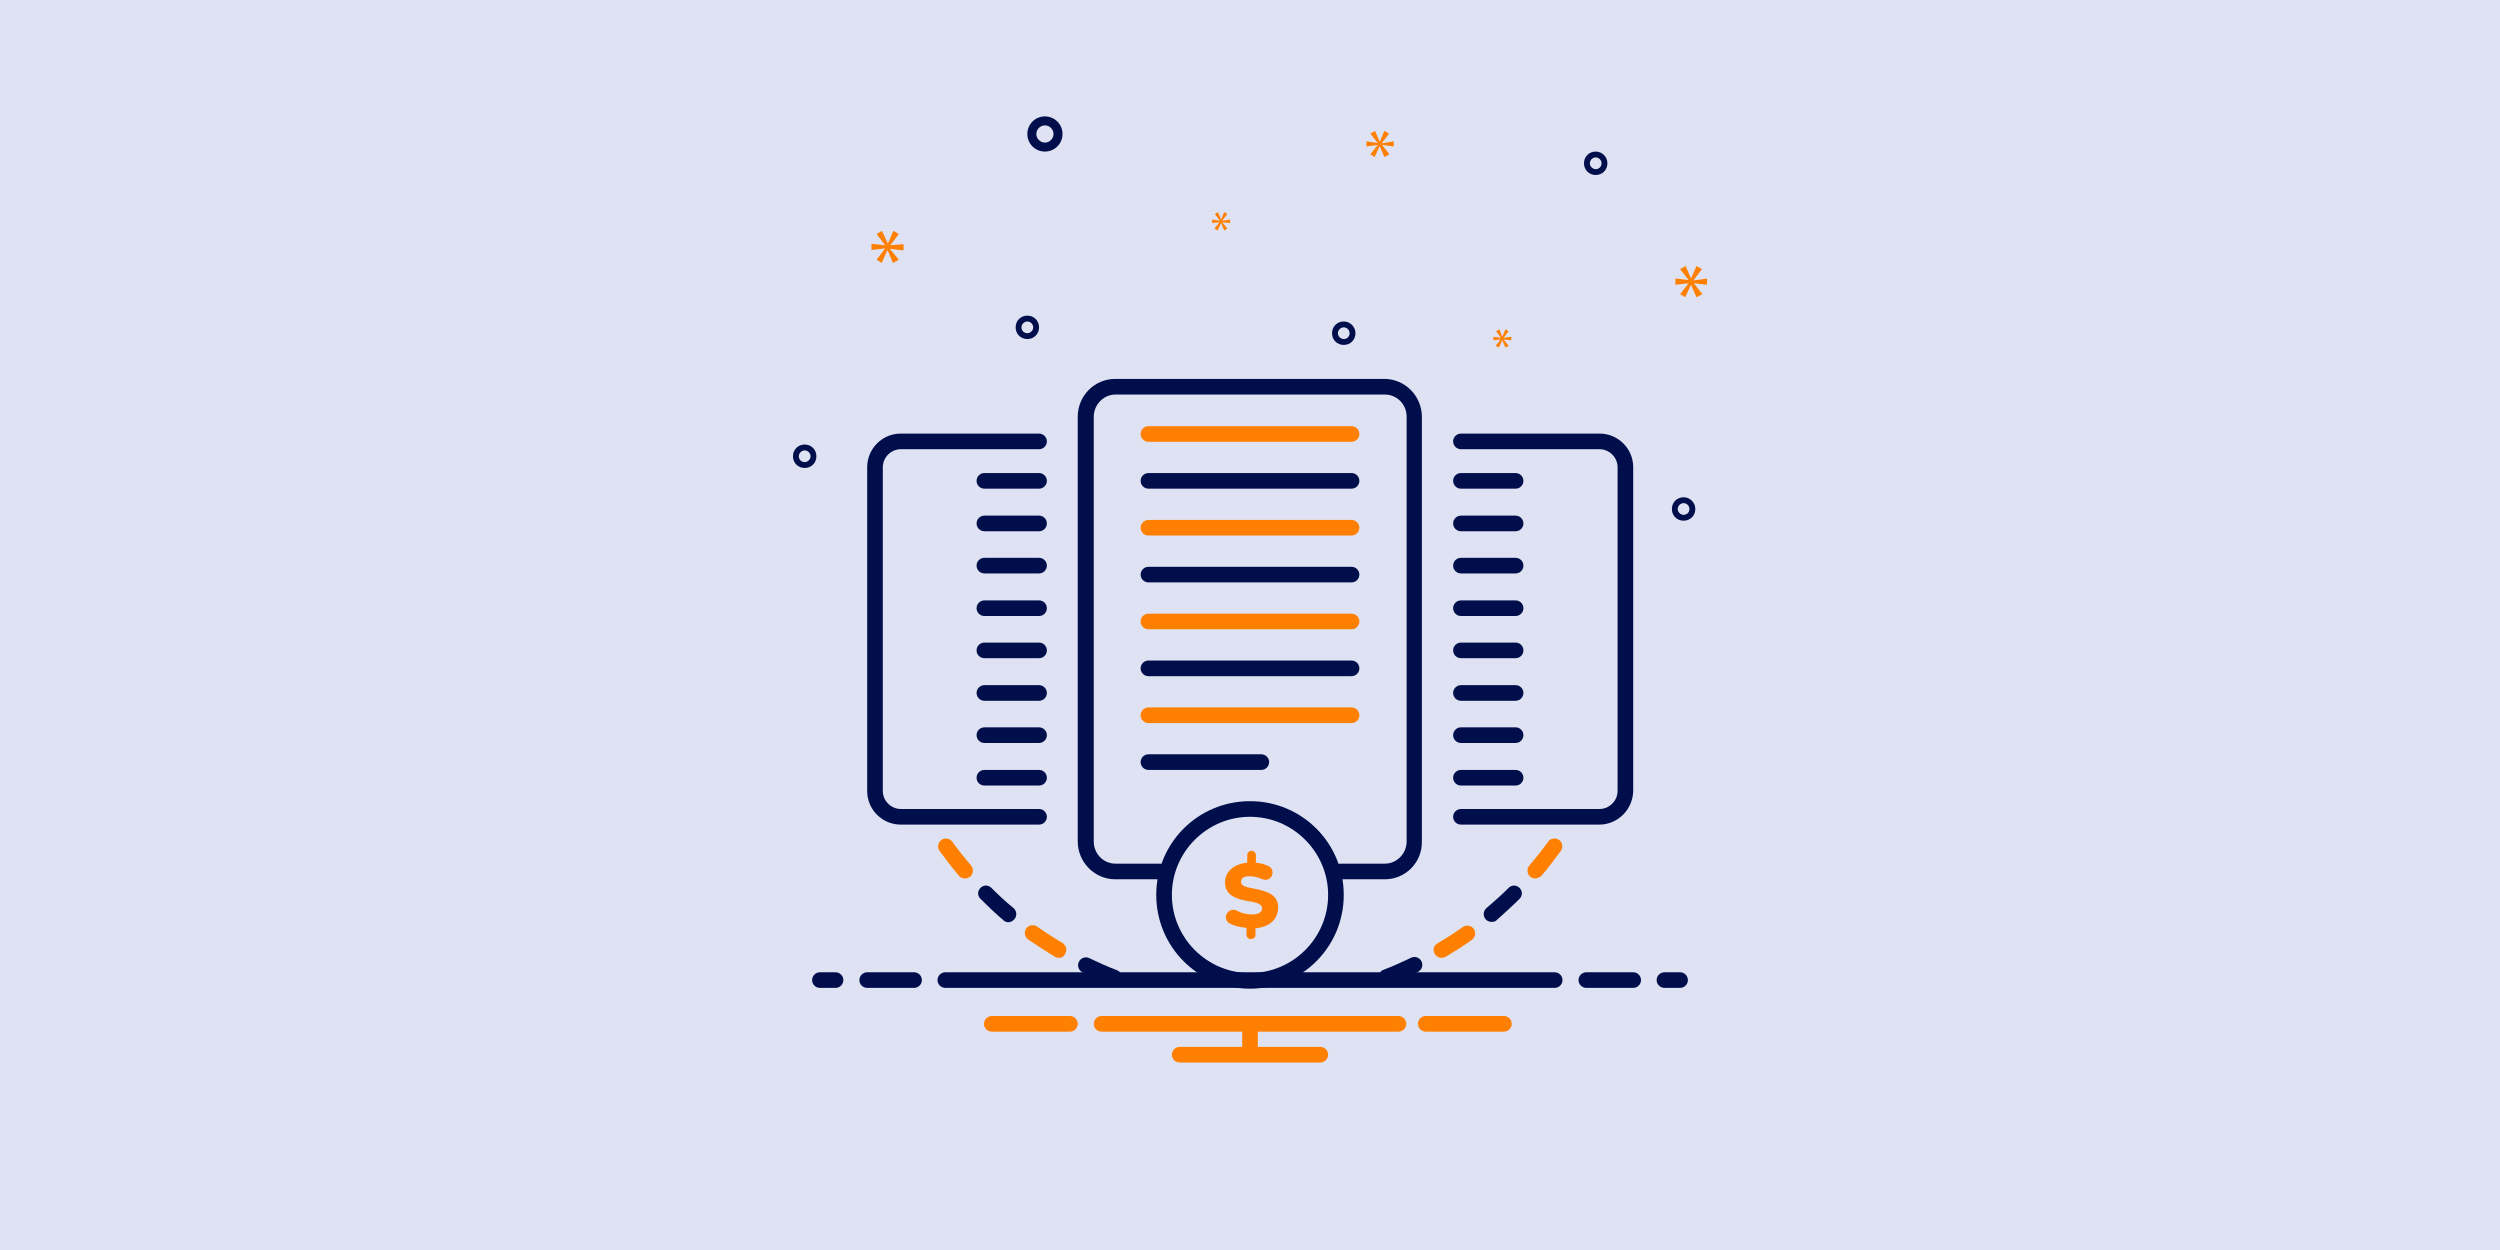 <?xml version="1.0" encoding="utf-8"?>
<!-- Generator: Adobe Illustrator 26.4.1, SVG Export Plug-In . SVG Version: 6.00 Build 0)  -->
<svg version="1.2" baseProfile="tiny" id="Layer_1" xmlns="http://www.w3.org/2000/svg" xmlns:xlink="http://www.w3.org/1999/xlink"
	 x="0px" y="0px" viewBox="0 0 640 320" overflow="visible" xml:space="preserve">
<rect fill="#DFE2F2" width="640" height="320"/>
<g>
	<g>
		<path fill="#FF7F00" d="M346,113.1h-52c-1.1,0-2-0.9-2-2s0.9-2,2-2h52c1.1,0,2,0.9,2,2S347.1,113.1,346,113.1z"/>
	</g>
	<g>
		<path fill="#000F4C" d="M346,125.1h-52c-1.1,0-2-0.9-2-2s0.9-2,2-2h52c1.1,0,2,0.9,2,2S347.1,125.1,346,125.1z"/>
	</g>
	<g>
		<path fill="#FF7F00" d="M346,137.1h-52c-1.1,0-2-0.9-2-2s0.9-2,2-2h52c1.1,0,2,0.9,2,2S347.1,137.1,346,137.1z"/>
	</g>
	<g>
		<path fill="#000F4C" d="M346,149.1h-52c-1.1,0-2-0.9-2-2s0.9-2,2-2h52c1.1,0,2,0.9,2,2S347.1,149.1,346,149.1z"/>
	</g>
	<g>
		<path fill="#FF7F00" d="M346,161.1h-52c-1.1,0-2-0.9-2-2s0.9-2,2-2h52c1.1,0,2,0.9,2,2S347.1,161.1,346,161.1z"/>
	</g>
	<g>
		<path fill="#000F4C" d="M346,173.1h-52c-1.1,0-2-0.9-2-2s0.9-2,2-2h52c1.1,0,2,0.9,2,2S347.1,173.1,346,173.1z"/>
	</g>
	<g>
		<path fill="#FF7F00" d="M346,185.1h-52c-1.1,0-2-0.9-2-2s0.9-2,2-2h52c1.1,0,2,0.9,2,2S347.1,185.1,346,185.1z"/>
	</g>
	<g>
		<path fill="#000F4C" d="M322.9,197.1H294c-1.1,0-2-0.9-2-2s0.9-2,2-2h28.9c1.1,0,2,0.9,2,2S324,197.1,322.9,197.1z"/>
	</g>
</g>
<g>
	<path fill="#000F4C" d="M398,252.9H242c-1.1,0-2-0.9-2-2s0.9-2,2-2h156c1.1,0,2,0.9,2,2S399.1,252.9,398,252.9z"/>
</g>
<g>
	<path fill="#000F4C" d="M234,252.9h-12c-1.1,0-2-0.9-2-2s0.9-2,2-2h12c1.1,0,2,0.9,2,2S235.1,252.9,234,252.9z"/>
</g>
<g>
	<path fill="#000F4C" d="M213.9,252.9h-4c-1.1,0-2-0.9-2-2s0.9-2,2-2h4c1.1,0,2,0.9,2,2S215,252.9,213.9,252.9z"/>
</g>
<g>
	<path fill="#000F4C" d="M430.1,252.9h-4c-1.1,0-2-0.9-2-2s0.9-2,2-2h4c1.1,0,2,0.9,2,2S431.2,252.9,430.1,252.9z"/>
</g>
<g>
	<path fill="#000F4C" d="M418.1,252.9h-12c-1.1,0-2-0.9-2-2s0.9-2,2-2h12c1.1,0,2,0.9,2,2S419.2,252.9,418.1,252.9z"/>
</g>
<g>
	<g>
		<path fill="#FF7F00" d="M338,272h-36c-1.1,0-2-0.9-2-2s0.9-2,2-2h36c1.1,0,2,0.9,2,2S339.1,272,338,272z"/>
	</g>
	<g>
		<path fill="#FF7F00" d="M320,271.5c-1.1,0-2-0.9-2-2v-6.7c0-1.1,0.9-2,2-2s2,0.9,2,2v6.7C322,270.6,321.1,271.5,320,271.5z"/>
	</g>
	<g>
		<path fill="#FF7F00" d="M358,264.1h-76c-1.1,0-2-0.9-2-2s0.9-2,2-2h76c1.1,0,2,0.9,2,2S359.1,264.1,358,264.1z"/>
	</g>
	<g>
		<path fill="#FF7F00" d="M273.9,264.1h-20c-1.1,0-2-0.9-2-2s0.9-2,2-2h20c1.1,0,2,0.9,2,2S275,264.1,273.9,264.1z"/>
	</g>
	<g>
		<path fill="#FF7F00" d="M385,264.1h-20c-1.1,0-2-0.9-2-2s0.9-2,2-2h20c1.1,0,2,0.9,2,2S386.1,264.1,385,264.1z"/>
	</g>
</g>
<g>
	<path fill="#000F4C" d="M320,209.1c11,0,20,9,20,20s-9,20-20,20s-20-9-20-20S309,209.1,320,209.1 M320,205.1c-13.3,0-24,10.7-24,24
		c0,13.3,10.7,24,24,24c13.3,0,24-10.7,24-24C344,215.8,333.3,205.1,320,205.1L320,205.1z"/>
</g>
<g>
	<path fill="#000F4C" d="M266,211.1h-35.4c-4.7,0-8.6-3.8-8.6-8.6v-82.9c0-4.7,3.8-8.6,8.6-8.6H266c1.1,0,2,0.9,2,2s-0.9,2-2,2
		h-35.4c-2.5,0-4.6,2.1-4.6,4.6v82.9c0,2.5,2.1,4.6,4.6,4.6H266c1.1,0,2,0.9,2,2S267.1,211.1,266,211.1z"/>
</g>
<g>
	<path fill="#000F4C" d="M409.4,211.1H374c-1.1,0-2-0.9-2-2s0.9-2,2-2h35.5c2.5,0,4.6-2.1,4.6-4.6v-82.9c0-2.5-2.1-4.6-4.6-4.6H374
		c-1.1,0-2-0.9-2-2s0.9-2,2-2h35.5c4.7,0,8.6,3.8,8.6,8.6v82.9C418,207.2,414.2,211.1,409.4,211.1z"/>
</g>
<g>
	<path fill="#000F4C" d="M354.5,225.1H343c-1.1,0-2-0.9-2-2s0.9-2,2-2h11.5c3.1,0,5.6-2.6,5.6-5.7V106.7c0-3.2-2.5-5.7-5.6-5.7
		h-68.9c-3.1,0-5.6,2.6-5.6,5.7v108.7c0,3.2,2.5,5.7,5.6,5.7H297c1.1,0,2,0.9,2,2s-0.9,2-2,2h-11.5c-5.3,0-9.6-4.4-9.6-9.7V106.7
		c0-5.4,4.3-9.7,9.6-9.7h68.9c5.3,0,9.6,4.4,9.6,9.7v108.7C364.1,220.8,359.8,225.1,354.5,225.1z"/>
</g>
<g>
	<g>
		<path fill="#000F4C" d="M266,125.1h-14c-1.1,0-2-0.9-2-2s0.9-2,2-2h14c1.1,0,2,0.9,2,2S267.1,125.1,266,125.1z"/>
	</g>
	<g>
		<path fill="#000F4C" d="M266,136h-14c-1.1,0-2-0.9-2-2s0.9-2,2-2h14c1.1,0,2,0.9,2,2S267.1,136,266,136z"/>
	</g>
	<g>
		<path fill="#000F4C" d="M266,146.8h-14c-1.1,0-2-0.9-2-2s0.9-2,2-2h14c1.1,0,2,0.9,2,2S267.1,146.8,266,146.8z"/>
	</g>
	<g>
		<path fill="#000F4C" d="M266,157.7h-14c-1.1,0-2-0.9-2-2s0.9-2,2-2h14c1.1,0,2,0.9,2,2S267.1,157.7,266,157.7z"/>
	</g>
	<g>
		<path fill="#000F4C" d="M266,168.5h-14c-1.1,0-2-0.9-2-2s0.9-2,2-2h14c1.1,0,2,0.9,2,2S267.1,168.5,266,168.5z"/>
	</g>
	<g>
		<path fill="#000F4C" d="M266,179.4h-14c-1.1,0-2-0.9-2-2s0.9-2,2-2h14c1.1,0,2,0.9,2,2S267.1,179.4,266,179.4z"/>
	</g>
	<g>
		<path fill="#000F4C" d="M266,190.2h-14c-1.1,0-2-0.9-2-2s0.9-2,2-2h14c1.1,0,2,0.9,2,2S267.1,190.2,266,190.2z"/>
	</g>
	<g>
		<path fill="#000F4C" d="M266,201.1h-14c-1.1,0-2-0.9-2-2s0.9-2,2-2h14c1.1,0,2,0.9,2,2S267.1,201.1,266,201.1z"/>
	</g>
</g>
<g>
	<g>
		<path fill="#000F4C" d="M388,125.1h-14c-1.1,0-2-0.9-2-2s0.9-2,2-2h14c1.1,0,2,0.9,2,2S389.1,125.1,388,125.1z"/>
	</g>
	<g>
		<path fill="#000F4C" d="M388,136h-14c-1.1,0-2-0.9-2-2s0.9-2,2-2h14c1.1,0,2,0.9,2,2S389.1,136,388,136z"/>
	</g>
	<g>
		<path fill="#000F4C" d="M388,146.8h-14c-1.1,0-2-0.9-2-2s0.9-2,2-2h14c1.1,0,2,0.9,2,2S389.1,146.8,388,146.8z"/>
	</g>
	<g>
		<path fill="#000F4C" d="M388,157.7h-14c-1.1,0-2-0.9-2-2s0.9-2,2-2h14c1.1,0,2,0.9,2,2S389.1,157.7,388,157.7z"/>
	</g>
	<g>
		<path fill="#000F4C" d="M388,168.5h-14c-1.1,0-2-0.9-2-2s0.9-2,2-2h14c1.1,0,2,0.9,2,2S389.1,168.5,388,168.5z"/>
	</g>
	<g>
		<path fill="#000F4C" d="M388,179.4h-14c-1.1,0-2-0.9-2-2s0.9-2,2-2h14c1.1,0,2,0.9,2,2S389.1,179.4,388,179.4z"/>
	</g>
	<g>
		<path fill="#000F4C" d="M388,190.2h-14c-1.1,0-2-0.9-2-2s0.9-2,2-2h14c1.1,0,2,0.9,2,2S389.1,190.2,388,190.2z"/>
	</g>
	<g>
		<path fill="#000F4C" d="M388,201.1h-14c-1.1,0-2-0.9-2-2s0.9-2,2-2h14c1.1,0,2,0.9,2,2S389.1,201.1,388,201.1z"/>
	</g>
</g>
<g>
	<path fill="#FF7F00" d="M320.2,240.4c-0.6,0-1.1-0.5-1.1-1.1v-1.8l-0.4,0c-1.5-0.2-2.8-0.5-3.9-1.1c-1-0.5-1.3-1.8-0.6-2.7l0,0
		c0.5-0.8,1.6-1,2.4-0.6c1,0.6,2.4,1,4.1,1c1.4,0,2.4-0.6,2.4-1.5c0-1.2-1.4-1.5-2.8-1.8l-0.2,0c-2.8-0.5-6.5-1.2-6.5-4.9
		c0-2.6,2.1-4.6,5.3-5l0.4-0.1v-1.9c0-0.6,0.5-1.1,1.1-1.1l0,0c0.6,0,1.1,0.5,1.1,1.1v1.9l0.4,0.1c1,0.1,1.9,0.4,2.8,0.8
		c1.1,0.5,1.4,1.8,0.7,2.8l0,0c-0.5,0.7-1.4,0.9-2.2,0.6c-1.1-0.5-2.4-0.8-3.4-0.8c-1.8,0-2.1,0.9-2.1,1.4c0,1.2,1.4,1.4,2.9,1.7
		c3.2,0.6,6.6,1.4,6.6,4.8c0,3-1.9,4.9-5.4,5.4l-0.4,0.1v1.8C321.4,239.9,320.9,240.4,320.2,240.4L320.2,240.4z"/>
</g>
<g>
	<path fill="#000F4C" d="M354.9,252.2c-0.8,0-1.6-0.5-1.9-1.3c-0.4-1,0.1-2.2,1.1-2.6c2.4-0.9,4.8-2,7.1-3.1c1-0.5,2.2-0.1,2.7,0.9
		c0.5,1,0.1,2.2-0.9,2.7c-2.4,1.2-4.9,2.3-7.4,3.2C355.3,252.1,355.1,252.2,354.9,252.2z"/>
</g>
<g>
	<path fill="#000F4C" d="M285.3,252.2c-0.3,0-0.5,0-0.8-0.1c-2.5-1-5-2.1-7.4-3.2c-1-0.5-1.4-1.7-0.9-2.7c0.5-1,1.7-1.4,2.7-0.9
		c2.3,1.1,4.7,2.2,7.1,3.1c1,0.4,1.5,1.6,1.1,2.6C286.8,251.7,286.1,252.2,285.3,252.2z"/>
</g>
<g>
	<path fill="#FF7F00" d="M369.1,245.2c-0.7,0-1.4-0.3-1.8-1c-0.6-0.9-0.3-2.2,0.7-2.7c2.2-1.3,4.4-2.7,6.5-4.2
		c0.9-0.6,2.1-0.4,2.8,0.5c0.6,0.9,0.4,2.1-0.5,2.8c-2.2,1.6-4.5,3-6.8,4.4C369.7,245.1,369.4,245.2,369.1,245.2z"/>
</g>
<g>
	<path fill="#FF7F00" d="M271.1,245.2c-0.4,0-0.8-0.1-1.1-0.3c-2.3-1.4-4.6-2.9-6.8-4.4c-0.9-0.6-1.1-1.9-0.5-2.8
		c0.6-0.9,1.9-1.1,2.8-0.5c2.1,1.5,4.3,2.9,6.5,4.2c0.9,0.6,1.3,1.8,0.7,2.7C272.4,244.9,271.8,245.2,271.1,245.2z"/>
</g>
<g>
	<path fill="#000F4C" d="M381.9,236c-0.6,0-1.2-0.2-1.6-0.7c-0.7-0.8-0.6-2.1,0.2-2.8c2-1.7,3.9-3.4,5.7-5.2c0.8-0.8,2-0.8,2.8,0
		c0.8,0.8,0.8,2,0,2.8c-1.9,1.9-3.9,3.7-5.9,5.5C382.8,235.9,382.4,236,381.9,236z"/>
</g>
<g>
	<path fill="#000F4C" d="M258.3,236.1c-0.5,0-1-0.1-1.4-0.5c-2-1.7-4-3.6-5.9-5.5c-0.8-0.8-0.8-2,0-2.8c0.8-0.8,2-0.8,2.8,0
		c1.8,1.8,3.7,3.6,5.7,5.2c0.8,0.7,0.9,2,0.2,2.8C259.3,235.8,258.8,236,258.3,236.1z"/>
</g>
<g>
	<path fill="#FF7F00" d="M393.1,224.9c-0.5,0-1-0.1-1.4-0.5c-0.8-0.7-0.9-2-0.2-2.8c1.7-2,3.3-4,4.8-6.1c0.6-0.9,1.9-1.1,2.8-0.5
		c0.9,0.6,1.1,1.9,0.5,2.8c-1.6,2.2-3.2,4.3-5,6.4C394.2,224.6,393.7,224.8,393.1,224.9z"/>
</g>
<g>
	<path fill="#FF7F00" d="M247.1,224.9c-0.6,0-1.2-0.2-1.6-0.7c-1.7-2-3.4-4.2-5-6.4c-0.6-0.9-0.4-2.1,0.5-2.8
		c0.9-0.6,2.1-0.4,2.8,0.5c1.5,2.1,3.1,4.1,4.8,6.1c0.7,0.8,0.6,2.1-0.2,2.8C247.9,224.7,247.5,224.9,247.1,224.9z"/>
</g>
<g>
	<g>
		<path fill="#000F4C" d="M267.5,38.8c2.5,0,4.5-2,4.5-4.5s-2-4.5-4.5-4.5c-2.5,0-4.5,2-4.5,4.5S265,38.8,267.5,38.8L267.5,38.8z
			 M267.5,32.1c1.2,0,2.2,1,2.2,2.2s-1,2.2-2.2,2.2s-2.2-1-2.2-2.2S266.3,32.1,267.5,32.1L267.5,32.1z M431,127.3c-1.7,0-3,1.3-3,3
			c0,1.7,1.3,3,3,3c1.7,0,3-1.3,3-3C434,128.7,432.7,127.3,431,127.3L431,127.3z M431,131.8c-0.8,0-1.5-0.7-1.5-1.5
			c0-0.8,0.7-1.5,1.5-1.5c0.8,0,1.5,0.7,1.5,1.5C432.5,131.2,431.8,131.8,431,131.8L431,131.8z M344,82.3c-1.7,0-3,1.3-3,3
			c0,1.7,1.3,3,3,3c1.7,0,3-1.3,3-3C347,83.7,345.7,82.3,344,82.3L344,82.3z M344,86.8c-0.8,0-1.5-0.7-1.5-1.5
			c0-0.8,0.7-1.5,1.5-1.5c0.8,0,1.5,0.7,1.5,1.5C345.5,86.2,344.8,86.8,344,86.8L344,86.8z M408.5,38.8c-1.7,0-3,1.3-3,3
			c0,1.7,1.3,3,3,3c1.7,0,3-1.3,3-3C411.5,40.2,410.2,38.8,408.5,38.8L408.5,38.8z M408.5,43.3c-0.8,0-1.5-0.7-1.5-1.5
			c0-0.8,0.7-1.5,1.5-1.5c0.8,0,1.5,0.7,1.5,1.5C410,42.7,409.3,43.3,408.5,43.3L408.5,43.3z M266,83.8c0-1.7-1.3-3-3-3
			c-1.7,0-3,1.3-3,3c0,1.7,1.3,3,3,3C264.7,86.8,266,85.5,266,83.8L266,83.8z M261.5,83.8c0-0.8,0.7-1.5,1.5-1.5
			c0.8,0,1.5,0.7,1.5,1.5s-0.7,1.5-1.5,1.5C262.2,85.3,261.5,84.7,261.5,83.8L261.5,83.8z M209,116.8c0-1.7-1.3-3-3-3
			c-1.7,0-3,1.3-3,3s1.3,3,3,3C207.7,119.8,209,118.5,209,116.8L209,116.8z M204.5,116.8c0-0.8,0.7-1.5,1.5-1.5
			c0.8,0,1.5,0.7,1.5,1.5c0,0.8-0.7,1.5-1.5,1.5C205.2,118.3,204.5,117.7,204.5,116.8L204.5,116.8z M204.5,116.8"/>
	</g>
	<g>
		<path fill="#FF7F00" d="M227.9,62.8l2.2-2.9l-1.4-0.8l-1.4,3.3h0l-1.5-3.3l-1.4,0.8l2.2,2.9v0l-3.5-0.4V64l3.5-0.4v0l-2.2,2.9
			l1.3,0.8l1.5-3.3h0l1.4,3.3l1.5-0.8l-2.3-2.8v0l3.5,0.4v-1.6L227.9,62.8L227.9,62.8z M227.9,62.8"/>
	</g>
	<g>
		<path fill="#FF7F00" d="M384.2,86.9l-1.3,1.6l0.8,0.5l0.9-1.9h0l0.8,1.9l0.8-0.5l-1.3-1.6v0l2,0.2v-0.9l-2,0.3v0l1.3-1.7l-0.8-0.5
			l-0.8,1.9h0l-0.8-1.9l-0.8,0.5l1.3,1.7v0l-2-0.3v0.9L384.2,86.9L384.2,86.9z M384.2,86.9"/>
	</g>
	<g>
		<path fill="#FF7F00" d="M312.2,56.9l-1.3,1.6l0.8,0.5l0.9-1.9h0l0.8,1.9l0.8-0.5l-1.3-1.6v0l2,0.2v-0.9l-2,0.3v0l1.3-1.7l-0.8-0.5
			l-0.8,1.9h0l-0.8-1.9l-0.8,0.5l1.3,1.7v0l-2-0.3v0.9L312.2,56.9L312.2,56.9z M312.2,56.9"/>
	</g>
	<g>
		<path fill="#FF7F00" d="M437,72.9v-1.6l-3.5,0.5v0l2.2-2.9l-1.4-0.8l-1.4,3.2h0l-1.4-3.2l-1.4,0.8l2.2,2.8v0l-3.4-0.4v1.6l3.4-0.4
			v0l-2.2,2.8l1.3,0.8l1.5-3.2h0l1.4,3.2l1.5-0.8l-2.2-2.8v0L437,72.9z M437,72.9"/>
	</g>
	<g>
		<path fill="#FF7F00" d="M353.7,36.7l1.9-2.5l-1.2-0.7l-1.2,2.8h0l-1.2-2.8l-1.2,0.7l1.9,2.4v0l-2.9-0.4v1.3l2.9-0.4v0l-1.9,2.4
			l1.1,0.7l1.3-2.8h0l1.2,2.8l1.3-0.7l-1.9-2.4v0l3,0.4v-1.3L353.7,36.7L353.7,36.7z M353.7,36.7"/>
	</g>
</g>
</svg>
